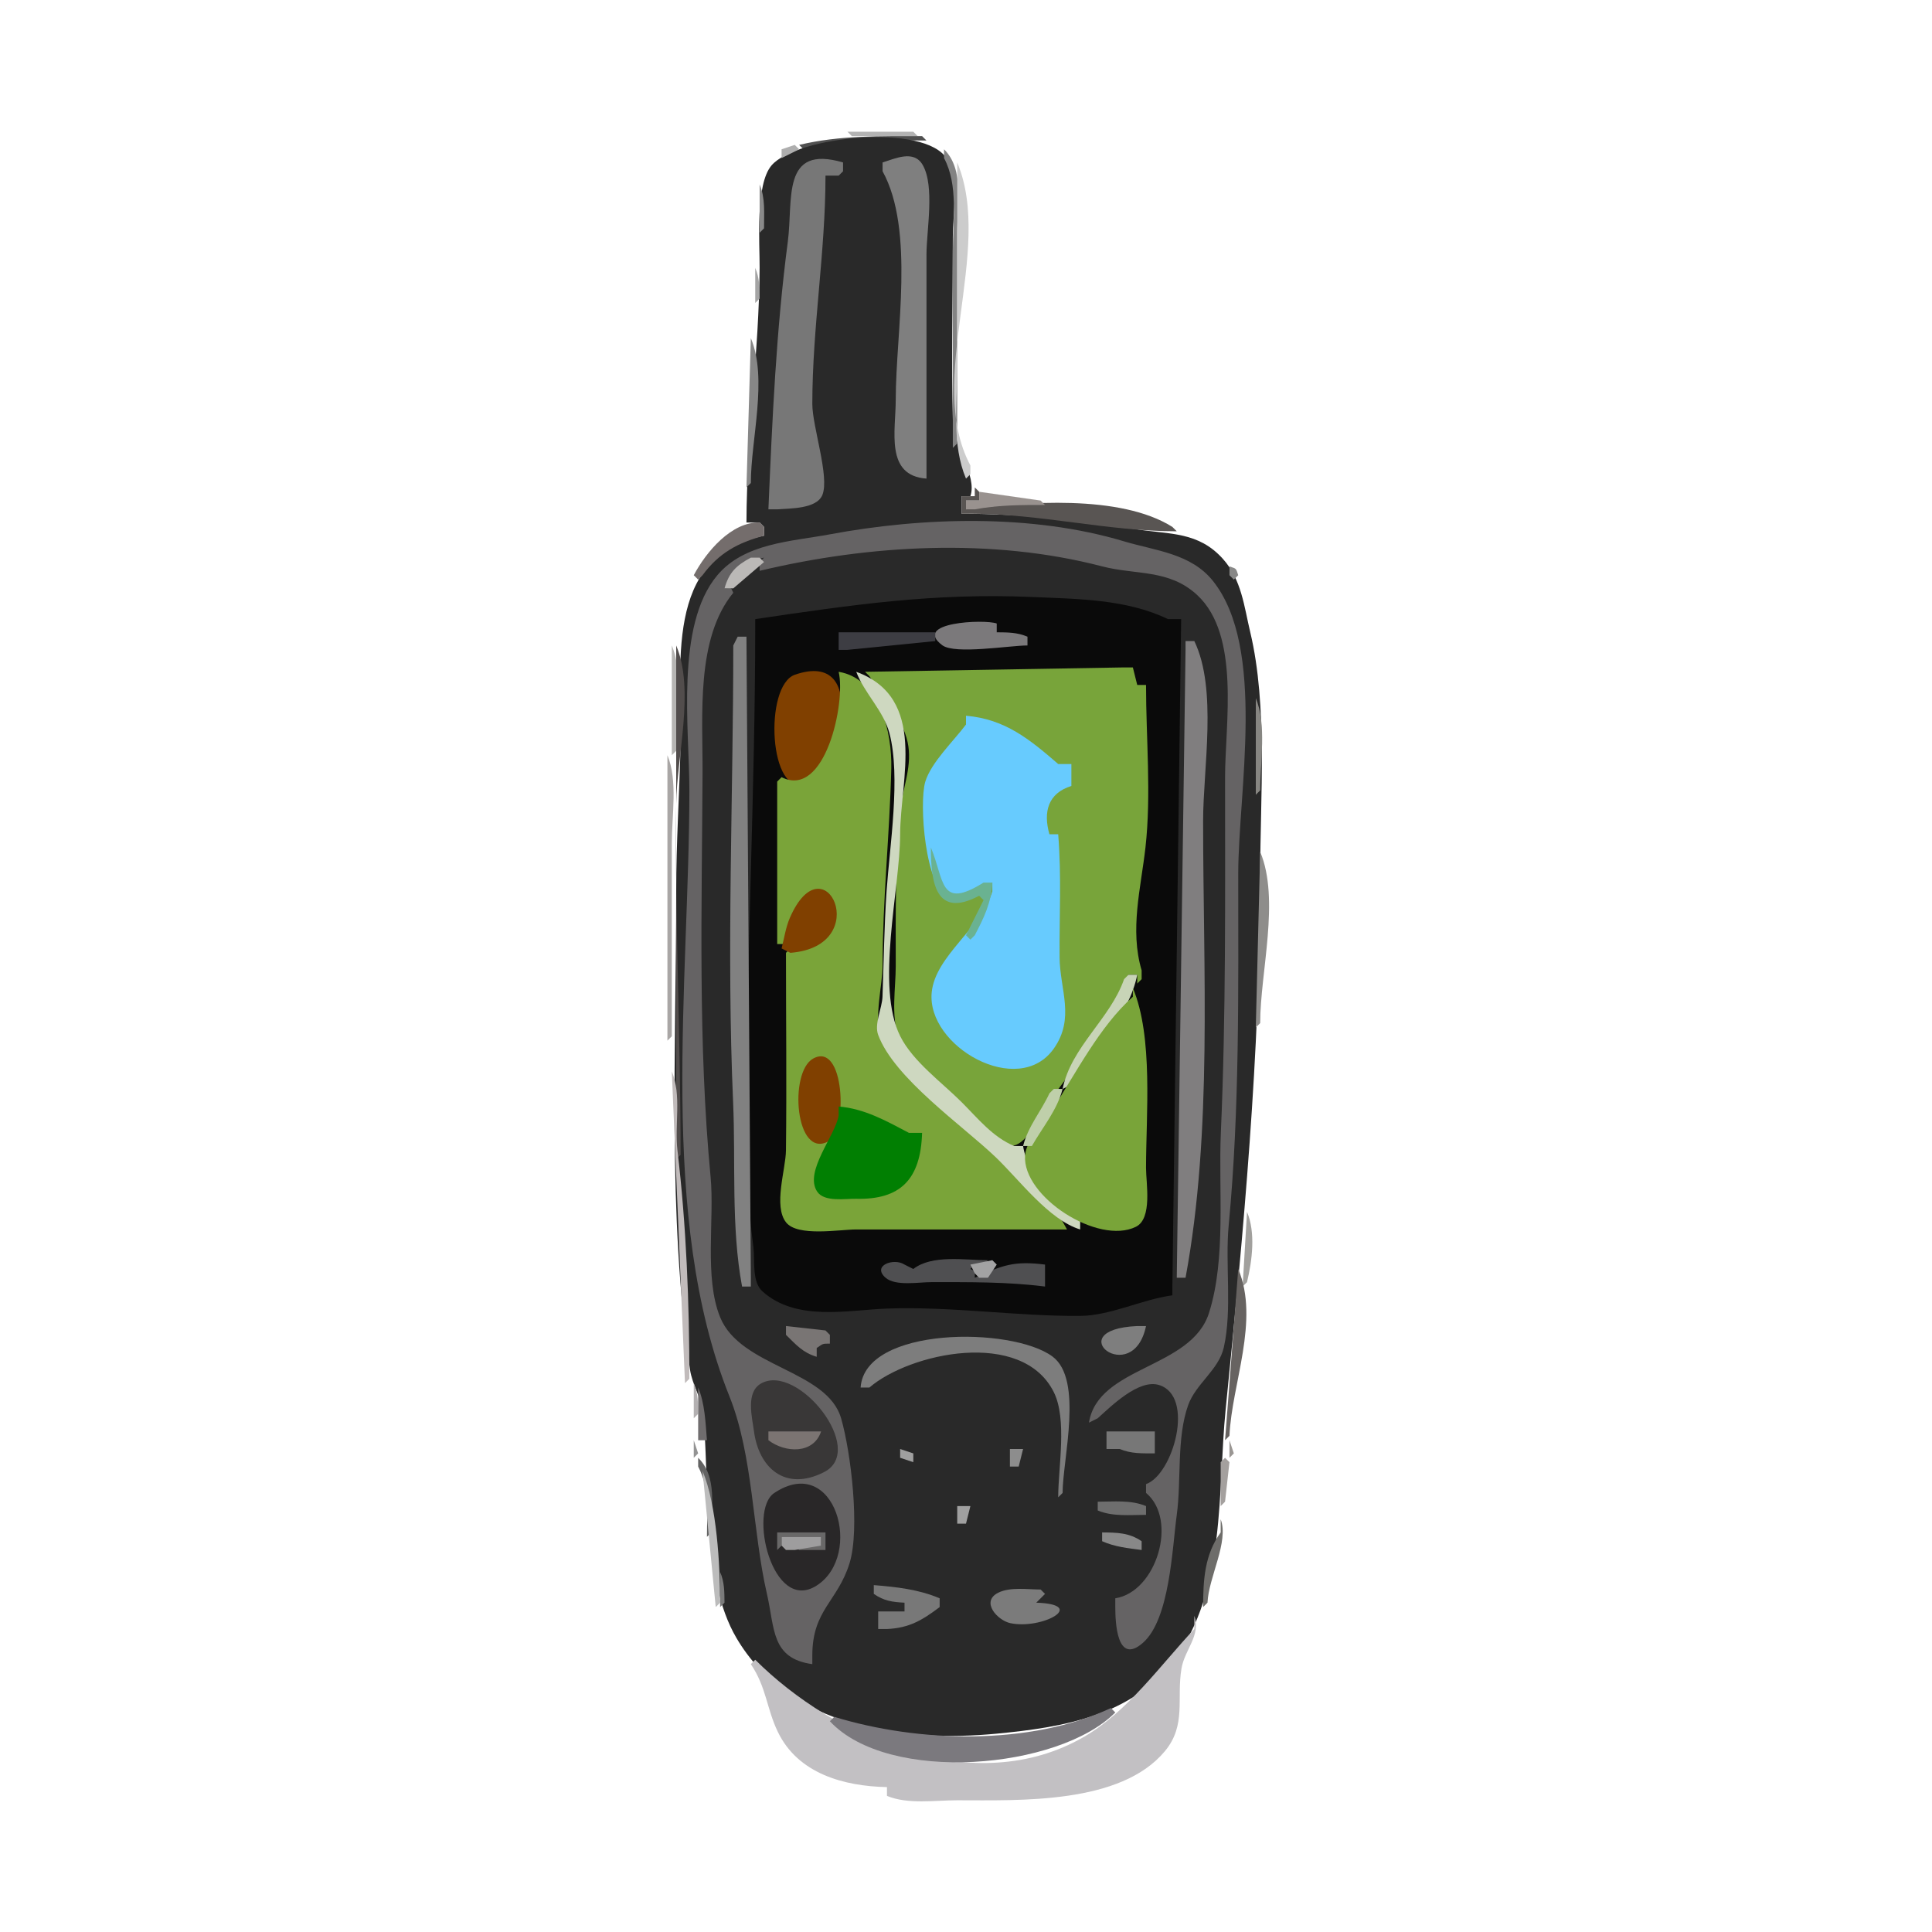 <?xml version="1.0" encoding="UTF-8" standalone="no"?>
				  <svg
				  xmlns:rdf="http://www.w3.org/1999/02/22-rdf-syntax-ns#"
				  xmlns:svg="http://www.w3.org/2000/svg"
				  xmlns="http://www.w3.org/2000/svg"
				  xmlns:xlink="http://www.w3.org/1999/xlink"
				  version="1.1"  width="440" height="440">
<path style="fill:#b3b3b3; stroke:none;" d="M193 30L194 31L209 31L208 30L193 30z"/>
<path style="fill:#505050; stroke:none;" d="M182 33L183 34L185 34C193.183 31.58 202.512 32 211 32L210 31C200.601 31 191.205 30.802 182 33z"/>
<path style="fill:#292929; stroke:none;" d="M170 119L173 119L174 120L174 122C150.799 126.579 155.425 152.041 154.985 170C154.716 181 154 191.941 154 203C154 238.48 151.987 276.805 157.144 311.91C157.664 315.455 159.758 318.323 160.132 321.997C161.645 336.877 159.7 359.352 167.699 373C179.669 393.423 205.488 396.886 227 394.83C241.976 393.399 257.726 390.85 267.39 377.996C279.264 362.205 277.281 339.449 279.133 321C283.215 280.33 287 240.082 287 199C287 181.719 288.742 160.777 284.742 144C283.337 138.11 282.766 132.044 278.529 127.304C272.955 121.068 266.446 121.721 259 120.561C245.267 118.421 232.979 117 219 117L219 115L219 113L221 113C222.603 108.36 217.151 101.461 217.015 96C216.666 82.019 217 67.986 217 54C217 48.824 218.481 40.807 215.682 36.214C210.652 27.96 181.481 31.032 175.742 37.638C171.974 41.976 173.035 55.377 172.999 61C172.875 80.321 170.053 99.705 170 119z"/>
<path style="fill:#aeaeae; stroke:none;" d="M178 34L178 36L182 34L181 33L178 34z"/>
<path style="fill:#838383; stroke:none;" d="M215 34L215 36C218.292 42.169 217 50.15 217 57L217 102L218 101L218 53C218 46.842 219.692 38.595 215 34z"/>
<path style="fill:#7f7f7f; stroke:none;" d="M201 37L201 39C208.392 52.438 204 75.86 204 91C204 98.156 201.529 108.333 211 109L211 107L211 58C211 52.503 212.935 42.449 210.142 37.573C208.132 34.064 203.921 36.096 201 37z"/>
<path style="fill:#777777; stroke:none;" d="M175 116L177 116C179.876 115.773 186.031 115.936 187.306 112.684C188.946 108.502 185 97.158 185 92C185 74.571 187.998 57.523 188 40L191 40L192 39L192 37C177.878 32.835 180.674 45.483 179.424 55C176.764 75.261 175.88 95.503 175 116z"/>
<path style="fill:#cccccc; stroke:none;" d="M218 37L218 84C218 92.23 216.736 101.298 220 109L221 108L221 106C210.575 86.465 226.458 57.156 218 37z"/>
<path style="fill:#8a8a8a; stroke:none;" d="M173 42L173 53L174 52C174 48.586 174.327 45.163 173 42z"/>
<path style="fill:#a4a4a4; stroke:none;" d="M172 61L172 69L173 68C172.981 65.457 172.985 63.332 172 61z"/>
<path style="fill:#878787; stroke:none;" d="M171 77L170 111L171 110C171 100.088 174.897 86.287 171 77z"/>
<path style="fill:#595553; stroke:none;" d="M222 111L222 113L219 113L219 115L219 117L221 117C237.015 117 252.161 120.998 268 121L267 120C255.086 112.514 233.397 114.307 220 116L220 114L223 114L223 112L222 111z"/>
<path style="fill:#99928f; stroke:none;" d="M223 112L223 114L220 114L220 116L222 116C227.355 115.006 232.57 115 238 115L237 114L223 112z"/>
<path style="fill:#746d6c; stroke:none;" d="M158 131L159 132L160 131C163.728 125.939 168.027 123.612 174 122L174 120L173 119C166.606 118.795 160.819 125.679 158 131z"/>
<path style="fill:#656364; stroke:none;" d="M185 379L185 377C185 366.622 190.795 364.731 193.486 355.985C195.881 348.203 193.796 330.792 191.566 323.04C188.376 311.949 168.657 311.42 164.009 299.999C160.327 290.952 162.753 277.691 161.83 268C158.944 237.67 159.854 206.5 160.001 176C160.064 162.991 158.442 145.416 167 135C166.35 133.7 166.853 134 165 134C166.973 129.872 169.514 127.906 174 127L173 128L173 130C198.059 124.031 225.944 122.459 251 128.985C258.713 130.995 266.26 129.563 272.671 135.532C282.539 144.721 279 164.935 279 177C279 204.026 279.22 231.048 278.039 258C277.474 270.901 279.283 286.575 275.347 298.999C271.3 311.776 250.088 311.06 248 324L250 323C253.06 320.247 259.32 314.027 263.941 315.421C272.233 317.923 267.171 335.832 261 338L261 340C268.356 346.128 263.374 362.548 254 364L254 366C254.003 369.388 254.331 379.376 260.298 374.137C266.429 368.755 266.962 352.577 268 345C269.076 337.142 267.924 327.474 270.6 320C272.35 315.111 277.567 312.004 278.722 306.83C280.655 298.175 278.983 287.905 279.83 279C282.347 252.554 282 225.583 282 199C282 180.464 288.402 147.532 276.236 132.301C271.223 126.025 263.137 125.43 256 123.29C235.089 117.019 210.253 117.729 189 121.69C180.168 123.336 169.526 123.661 163.344 131.04C153.781 142.455 157 166.084 157 180C157 223.794 149.744 277.22 166.12 318C171.55 331.524 171.356 348.682 174.664 363C176.486 370.883 175.584 377.694 185 379z"/>
<path style="fill:#bbb9b7; stroke:none;" d="M165 134L167 134L174 128L173 127L171 127C167.67 128.783 166.047 130.349 165 134z"/>
<path style="fill:#888887; stroke:none;" d="M280 129L280 131L281 132L282 131C281.455 129.365 281.635 129.545 280 129z"/>
<path style="fill:#0a0a0a; stroke:none;" d="M172 141L172 143C171.975 180.203 170 217.645 170 255C170 264.617 170.323 274.466 171.576 284C171.965 286.961 171.187 291.868 173.603 294.062C181.313 301.064 193.174 298.34 202 298.019C216.735 297.482 231.582 299.799 246 299.687C252.927 299.633 260.085 295.931 267 295L267 293L269 141L266 141C256.534 136.414 245.273 136.411 235 135.961C212.686 134.983 193.837 137.775 172 141z"/>
<path style="fill:#7b797b; stroke:none;" d="M234 147L234 145C231.668 144.015 229.543 144.019 227 144L227 142C224.224 140.972 207.593 141.719 214.608 146.954C217.482 149.099 229.955 147 234 147z"/>
<path style="fill:#3d3d43; stroke:none;" d="M191 144L191 146L191 148L193 148L213 146L213 144L211 144L191 144z"/>
<path style="fill:#818181; stroke:none;" d="M168 145L167 147C167 181.711 165.441 216.288 166.961 251C167.567 264.836 166.467 279.357 169 293L171 293L171 291L170 145L168 145z"/>
<path style="fill:#807e7f; stroke:none;" d="M270 146L270 148L268 291L270 291C276.164 257.795 274 220.864 274 187C274 174.913 277.294 157.001 272 146L270 146z"/>
<path style="fill:#b6b5b3; stroke:none;" d="M153 147L153 172L154 171C154 163.767 155.806 153.687 153 147z"/>
<path style="fill:#524d4c; stroke:none;" d="M154 147L154 264L155 263C155 236.317 153.686 209.73 154.004 183C154.132 172.256 158.261 157.155 154 147z"/>
<path style="fill:#78a43a; stroke:none;" d="M197 153L198 154C201.012 158.482 205.552 163.638 206.701 169C207.84 174.318 205.706 178.863 205.129 184C203.825 195.616 204 208.302 204 220C204 224.875 202.896 231.37 204.603 236C207.36 243.478 217.401 250.51 223 255.995C224.988 257.943 228.299 262.122 231.54 260.673C234.543 259.33 236.537 254.183 238.4 251.615C244.863 242.708 253.243 232.308 257 222L259 222L259 224L260 223L260 221C257.249 211.693 259.833 202.247 260.871 193C262.223 180.959 261 168.119 261 156L259 156L258 152L256 152L197 153z"/>
<path style="fill:#804000; stroke:none;" d="M181.059 153.653C173.869 156.121 175.131 182.054 183.572 178.378C191.291 175.017 198.111 147.798 181.059 153.653z"/>
<path style="fill:#7aa439; stroke:none;" d="M191 153C192.658 159.988 187.923 182.019 178 177L177 178L177 215L179 215C179.188 212.926 179.332 210.943 180.314 209.049C189.976 190.412 196.449 218.428 180 216L179 217C179 231.997 179.175 247.005 178.996 262C178.944 266.343 176.08 274.675 179.028 278.397C181.657 281.716 191.214 280 195 280L243 280C233.911 262.479 208.496 253.761 200.577 235.664C199.027 232.122 201 224.045 201 220C201 205.001 202.619 189.978 202.985 175C203.182 166.957 200.472 154.561 191 153z"/>
<path style="fill:#ced8c0; stroke:none;" d="M195 153C196.903 157.954 201.238 161.909 202.57 167C205.17 176.94 202.619 192.655 201.91 203C201.361 211.03 201.278 218.945 200.981 226.996C200.885 229.632 199.071 233.17 199.987 235.664C203.615 245.542 219.247 256.35 226.741 263.522C232.151 268.7 238.893 277.834 246 280L246 278C241.068 273.068 234.113 268.213 233 261L231 261C226.124 259.007 222.702 254.702 219 251C214.515 246.515 207.897 241.738 205.028 236C199.337 224.618 204.975 202.515 205 190C205.025 177.664 211.34 158.936 195 153z"/>
<path style="fill:#878682; stroke:none;" d="M286 159L286 181L287 180C287 173.564 288.5 164.959 286 159z"/>
<path style="fill:#67cbfe; stroke:none;" d="M220 163L220 165C217.198 168.757 212.049 173.644 210.724 178.04C209.267 182.872 210.693 202.505 216.148 204.338C219.428 205.44 223.148 202.237 226 201L226 203C223.537 211.371 213.02 217.631 212.191 226C210.972 238.307 231.932 250.253 239.995 238.811C244.9 231.85 241.368 225.367 241.313 218C241.243 208.505 241.77 199.755 241 190L239 190C237.558 184.929 238.656 180.65 244 179L244 177L244 174L241 174C234.47 168.364 228.944 163.781 220 163z"/>
<path style="fill:#a9a6a5; stroke:none;" d="M152 172L152 237L153 236L153 192C153 185.846 154.395 177.707 152 172z"/>
<path style="fill:#6ab291; stroke:none;" d="M212 193C212 200.937 213.073 209.29 223 204L224 205L220 213L221 214L222 213C224.114 208.96 225.76 205.609 226 201L224 201C213.899 207.318 215.138 200.475 212 193z"/>
<path style="fill:#8e8d8b; stroke:none;" d="M287 194L286 234L287 233C287 221.43 291.558 204.862 287 194z"/>
<path style="fill:#804000; stroke:none;" d="M178 216L180 217C199.305 215.479 187.75 190.936 179.878 209.052C178.94 211.212 178.59 213.726 178 216z"/>
<path style="fill:#c8d4b7; stroke:none;" d="M257 222L256 223C252.866 232.026 243.928 238.43 242 248L244 247C249.214 239.533 257.202 231.066 259 222L257 222z"/>
<path style="fill:#79a439; stroke:none;" d="M258 225L258 227C250.392 233.768 245.033 244.45 239.484 252.961C237.64 255.788 233.674 259.673 233.448 263.171C232.84 272.533 250.083 283.628 258.682 279.397C262.507 277.515 261 269.471 261 266C261 253.863 262.696 236.19 258 225z"/>
<path style="fill:#804000; stroke:none;" d="M185.188 241.083C179.592 244.182 181.137 264.111 188.683 259.914C193.148 257.43 192.361 237.11 185.188 241.083z"/>
<path style="fill:#c1bbbb; stroke:none;" d="M153 244L156 315L157 314C157 296.757 156.308 279.129 154.285 262C153.601 256.204 155.27 249.409 153 244z"/>
<path style="fill:#bfcfaa; stroke:none;" d="M240 248L239 249C237.083 253.158 234.138 256.482 233 261L235 261C237.467 256.671 240.748 252.863 242 248L240 248z"/>
<path style="fill:#017f02; stroke:none;" d="M191 252L191 254C190.307 258.592 183.034 266.834 186.118 271.397C187.759 273.825 192.53 272.954 195 273.015C204.977 273.259 209.684 268.678 210 258L207 258C201.837 255.282 196.909 252.488 191 252z"/>
<path style="fill:#a1a09d; stroke:none;" d="M284 276L283 293L284 292C285.174 287.07 285.995 280.753 284 276z"/>
<path style="fill:#4f4f51; stroke:none;" d="M238 293L238 291L238 288C230.928 287.106 228.308 288.14 222 291C222 289.147 222.3 289.65 221 289L222 288L224 288L225 287C219.752 287 212.3 285.676 208 289L206 288C203.598 286.41 198.517 288.199 201.662 290.977C203.912 292.964 209.24 292 212 292C220.751 292 229.317 291.903 238 293z"/>
<path style="fill:#a2a2a3; stroke:none;" d="M221 288L222 290L223 291L225 291L227 288L226 287L221 288z"/>
<path style="fill:#676361; stroke:none;" d="M282 289L279 328L280 327C280.517 315.151 286.933 300.757 282 289z"/>
<path style="fill:#797574; stroke:none;" d="M179 302L179 304C181.33 306.279 182.826 308.059 186 309L186 307C187.479 306.014 187.203 306 189 306L189 304L188 303L179 302z"/>
<path style="fill:#7e7e7e; stroke:none;" d="M261 302L259 302C240.972 302.788 257.973 316.345 261 302z"/>
<path style="fill:#7d7d7d; stroke:none;" d="M196 316L198 316C207.2 308.082 232.713 302.577 239.972 317.001C243.088 323.193 241 334.172 241 341L242 340C242 332.419 246.788 314.191 239.697 308.938C230.453 302.089 196.94 302.037 196 316z"/>
<path style="fill:#393737; stroke:none;" d="M173.318 315.083C169.76 317.108 171.3 322.821 171.718 326C172.793 334.174 178.739 339.817 187.682 335.258C197.552 330.226 181.665 310.331 173.318 315.083z"/>
<path style="fill:#b3b0b1; stroke:none;" d="M158 315L158 323L159 322C158.981 319.457 158.985 317.332 158 315z"/>
<path style="fill:#706d6e; stroke:none;" d="M159 316L159 328L161 328C160.691 324.083 160.526 319.603 159 316z"/>
<path style="fill:#7b7472; stroke:none;" d="M175 326L175 328C178.874 330.935 185.278 331.189 187 326L185 326L175 326z"/>
<path style="fill:#777777; stroke:none;" d="M252 326L252 328L252 330L255 330C257.613 331.098 260.164 330.993 263 331L263 329L263 326L261 326L252 326z"/>
<path style="fill:#939393; stroke:none;" d="M158 328L158 330L158 332L159 331L158 328z"/>
<path style="fill:#9a9693; stroke:none;" d="M280 328L280 330L280 332L281 331L280 328z"/>
<path style="fill:#a0a0a0; stroke:none;" d="M205 330L205 332L208 333L208 331L205 330z"/>
<path style="fill:#8d8d8d; stroke:none;" d="M230 330L230 332L230 334L232 334L233 330L230 330z"/>
<path style="fill:#636363; stroke:none;" d="M159 332L159 334C161.666 338.995 161 344.454 161 350L162 349C162 343.232 163.391 336.3 159 332z"/>
<path style="fill:#a4a09e; stroke:none;" d="M279 332L278 333L278 343L279 342L280 333L279 332z"/>
<path style="fill:#bcbcbc; stroke:none;" d="M160 335L163 366L164 365C163.999 356.453 163.253 342.752 160 335z"/>
<path style="fill:#292728; stroke:none;" d="M176.318 340.028C170.34 344.017 175.889 367.555 185.981 361.106C196.784 354.202 190.196 330.766 176.318 340.028z"/>
<path style="fill:#6e6e6e; stroke:none;" d="M250 342L250 344C253.432 345.44 257.3 345 261 345L261 343C257.568 341.56 253.7 342 250 342z"/>
<path style="fill:#a0a0a0; stroke:none;" d="M218 343L218 345L218 347L220 347L221 343L218 343z"/>
<path style="fill:#6e6d6a; stroke:none;" d="M278 346L278 349C274.313 354.106 274.017 359.842 274 366L275 365C275.25 359.186 279.926 351.14 278 346z"/>
<path style="fill:#696868; stroke:none;" d="M177 349L177 351L177 353L178 352L178 350L180 350L187 350L187 352L181 352L182 353L188 353L188 351L188 349L186 349L177 349z"/>
<path style="fill:#888888; stroke:none;" d="M251 349L251 351C253.829 352.271 256.916 352.608 260 353L260 351C257.15 349.053 254.41 349.03 251 349z"/>
<path style="fill:#9e9d9e; stroke:none;" d="M178 350L178 352L179 353L181 353L187 352L187 350L178 350z"/>
<path style="fill:#7b7b7b; stroke:none;" d="M164 358L164 366L165 365C164.981 362.457 164.985 360.332 164 358z"/>
<path style="fill:#787878; stroke:none;" d="M199 361L199 363C201.314 364.591 203.19 364.858 206 365L206 367L200 367L200 369L200 371L202 371C207.075 370.764 210.007 369.012 214 366L214 364C209.235 361.98 204.139 361.406 199 361z"/>
<path style="fill:#7b7b7b; stroke:none;" d="M236 365L238 363L237 362C234.053 362 230.035 361.367 227.323 362.738C223.276 364.784 227.188 369.043 230.094 369.661C237.301 371.195 247.858 365.389 236 365z"/>
<path style="fill:#c2c0c3; stroke:none;" d="M272 368L272 371C264.293 379.196 256.923 389.721 246.92 395.526C222 409.989 190 395.95 172 378L171 379C174.572 384.316 174.558 389.047 177.148 394.424C181.749 403.977 192.243 406.799 202 407L202 409C206.72 410.981 212.92 410 218 410C232.262 410 255.192 410.962 265.291 398.826C270.234 392.885 267.92 386.857 269.073 380C269.805 375.651 273.537 372.482 272 368z"/>
<path style="fill:#7b797e; stroke:none;" d="M190 391L189 392C202.359 406.371 241.163 402.979 254 390L253 389C234.466 397.649 209.107 396.859 190 391z"/>
</svg>
